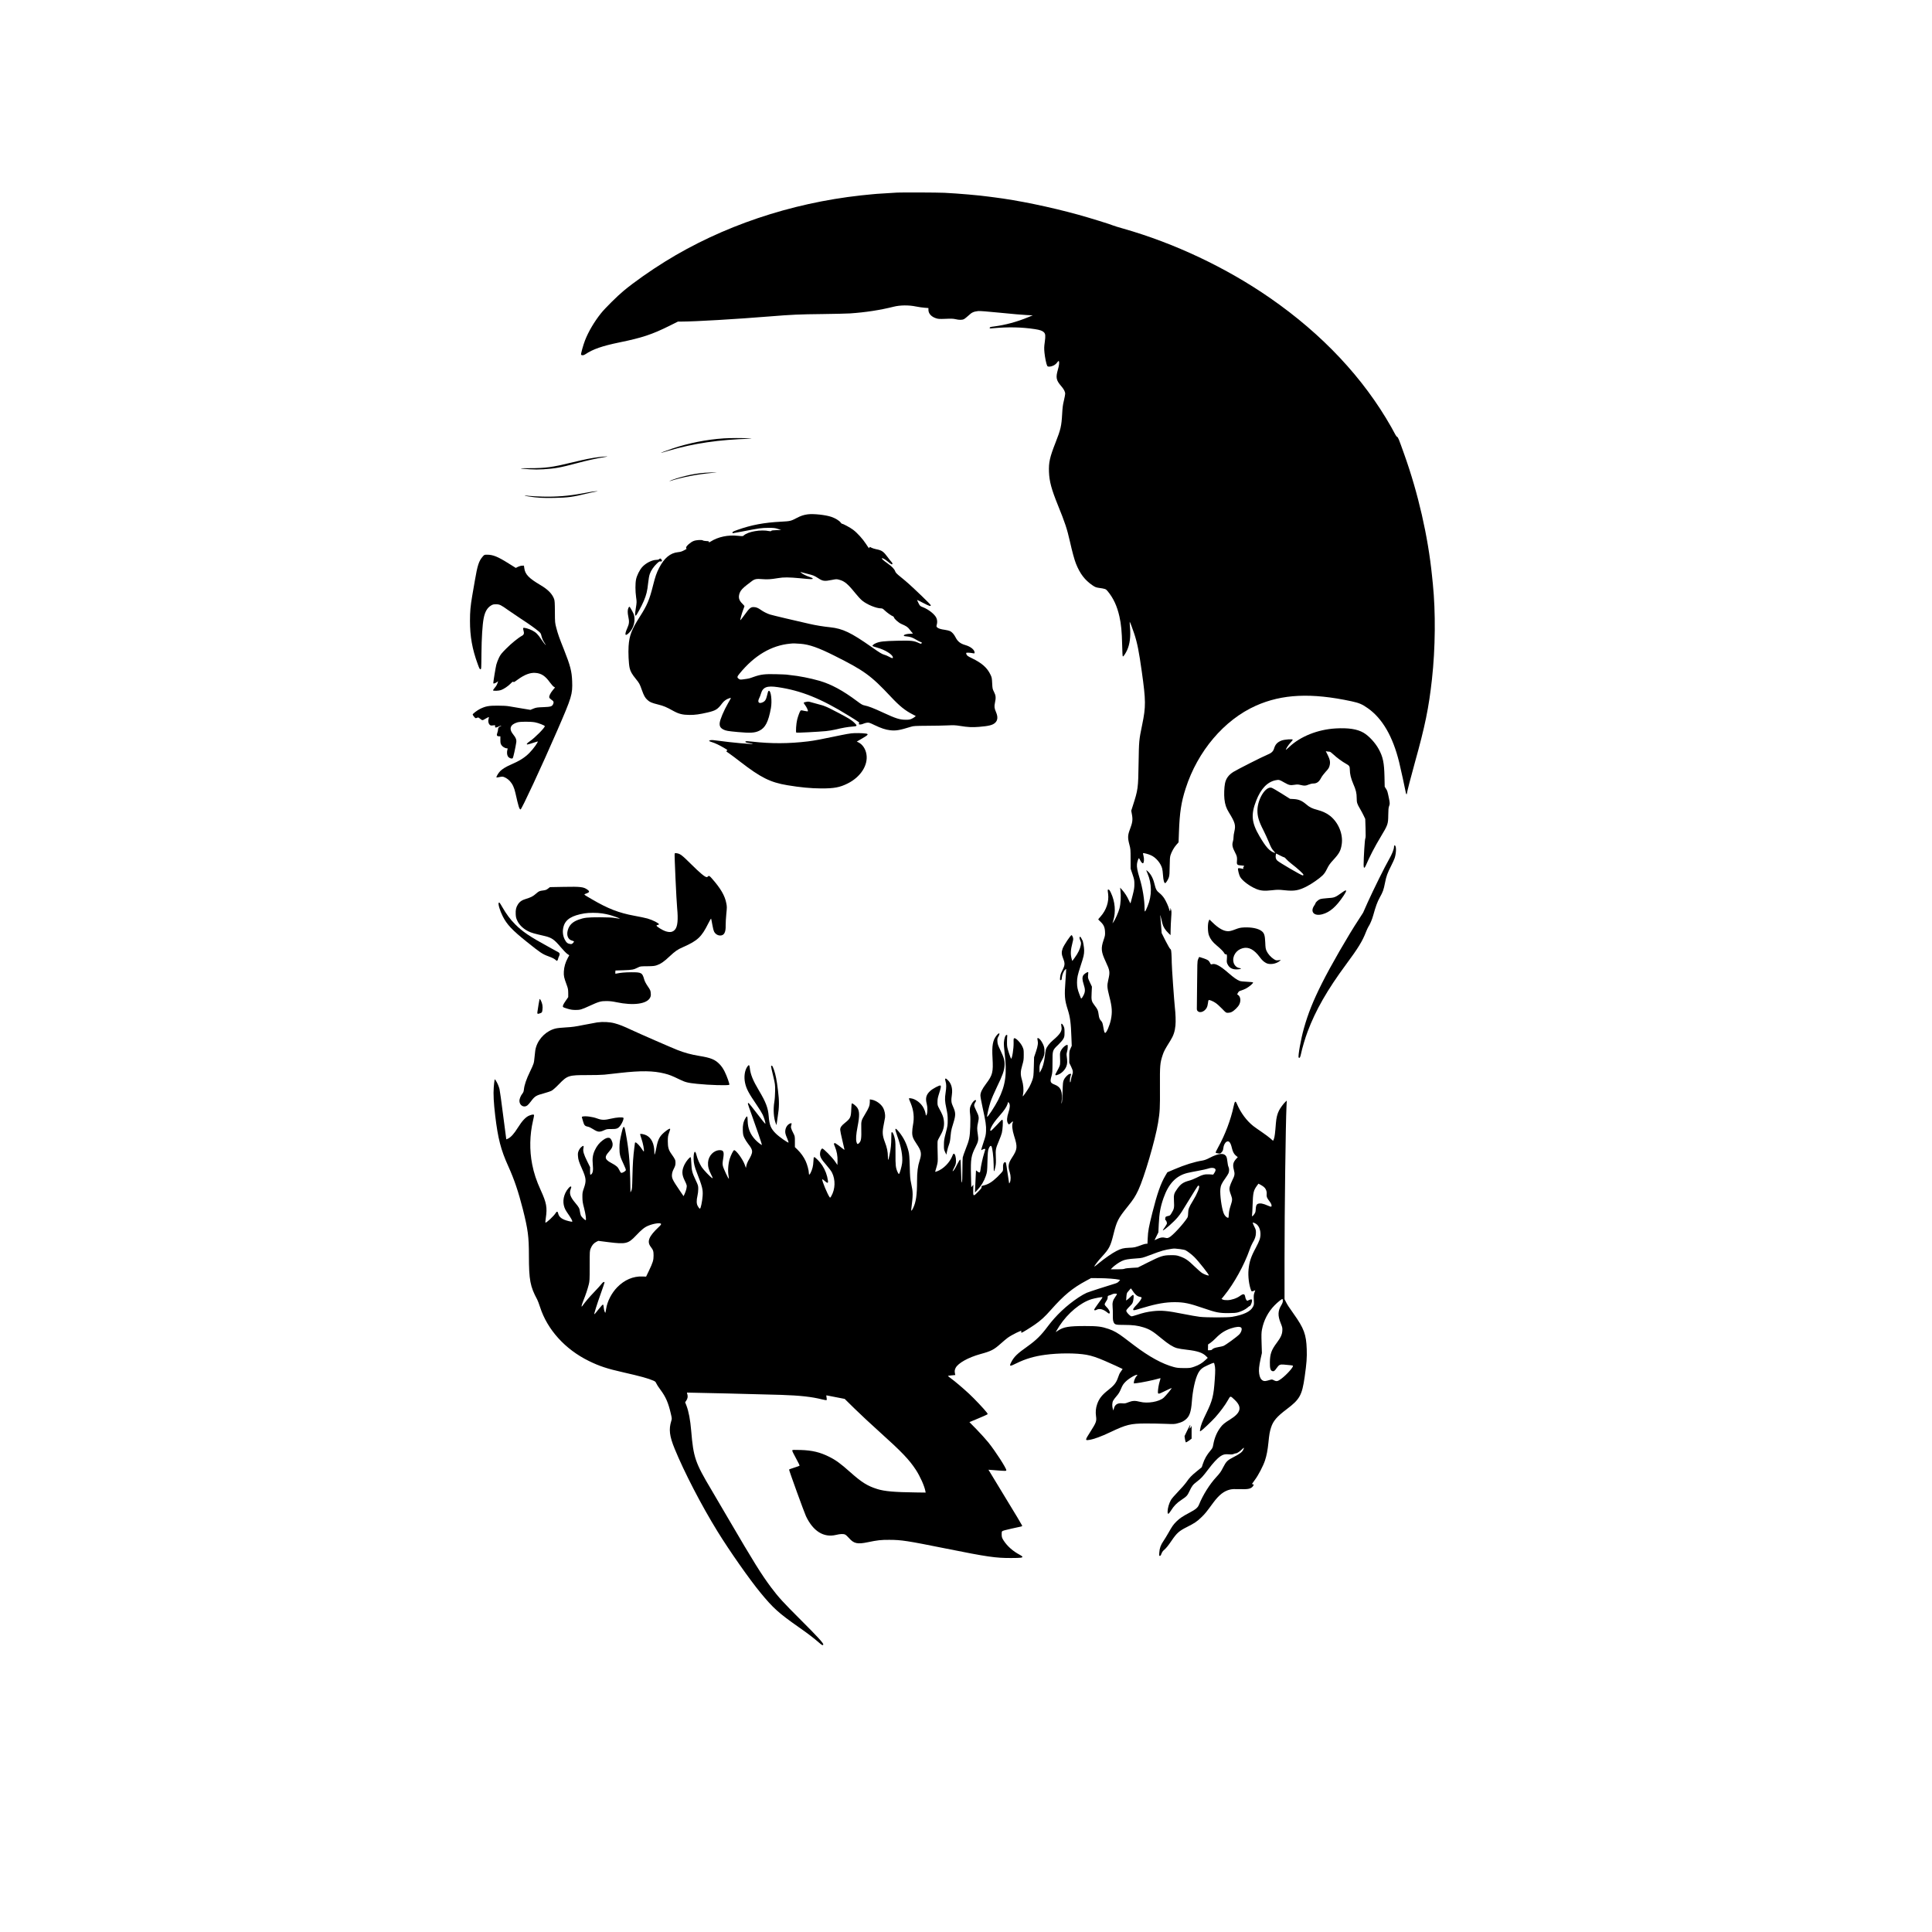<?xml version="1.0" standalone="no"?>
<!DOCTYPE svg PUBLIC "-//W3C//DTD SVG 20010904//EN"
 "http://www.w3.org/TR/2001/REC-SVG-20010904/DTD/svg10.dtd">
<svg version="1.0" xmlns="http://www.w3.org/2000/svg"
 width="4500pt" height="4500pt" viewBox="0 0 4500 4500"
 preserveAspectRatio="xMidYMid meet">
<g transform="translate(0,4500) scale(0.1,-0.1)"
fill="#000000" stroke="none">
<path d="M20890 40514 c-158 -9 -435 -26 -463 -29 -18 -2 -68 -6 -112 -10 -44
-3 -161 -15 -260 -26 -1647 -181 -3237 -718 -4565 -1542 -342 -212 -720 -478
-960 -677 -148 -122 -439 -410 -534 -530 -156 -196 -289 -422 -369 -626 -41
-104 -101 -320 -93 -333 15 -24 58 -21 99 7 177 119 393 194 797 277 523 107
757 184 1161 385 l201 100 93 0 c302 0 1269 57 2045 120 517 42 682 49 1230
55 267 3 555 10 640 15 363 25 695 76 1015 156 150 38 354 40 520 5 61 -12
151 -26 200 -29 l90 -7 0 -45 c1 -85 70 -160 180 -194 51 -16 78 -18 220 -12
130 6 175 4 229 -8 87 -21 159 -20 199 0 18 10 65 48 106 85 77 73 115 90 226
104 32 4 223 -11 515 -40 256 -26 530 -50 610 -53 l145 -7 -100 -41 c-264
-110 -543 -185 -803 -218 -81 -10 -97 -15 -100 -30 -4 -18 1 -19 69 -12 357
34 677 27 983 -20 121 -19 172 -37 208 -71 39 -38 43 -79 23 -229 -16 -115
-17 -147 -7 -250 11 -112 43 -268 64 -306 14 -27 84 -23 146 8 33 16 64 42 84
70 22 31 34 41 40 32 15 -25 8 -97 -22 -199 -52 -182 -40 -246 75 -379 66 -76
95 -133 95 -183 0 -19 -14 -91 -30 -159 -24 -97 -32 -161 -40 -308 -16 -284
-34 -363 -154 -668 -134 -340 -162 -464 -153 -687 9 -222 58 -401 209 -775
166 -409 211 -545 278 -840 54 -241 105 -427 141 -518 94 -235 206 -383 385
-505 58 -40 82 -49 139 -58 162 -23 171 -27 213 -77 135 -162 221 -348 276
-593 40 -178 56 -350 63 -651 5 -212 9 -278 18 -278 16 0 65 75 99 150 61 134
84 313 67 517 -7 75 -10 137 -8 140 5 5 66 -155 107 -281 71 -217 108 -405
175 -881 95 -678 96 -812 9 -1234 -75 -365 -75 -366 -84 -901 -9 -583 -12
-610 -136 -994 l-35 -109 17 -94 c21 -119 12 -182 -47 -338 -53 -138 -55 -200
-14 -355 27 -101 29 -115 29 -335 l1 -230 44 -130 c40 -120 43 -138 43 -230 0
-84 -7 -126 -41 -260 -23 -88 -44 -168 -47 -178 -4 -14 -15 3 -39 58 -40 91
-98 182 -160 250 l-45 50 7 -65 c16 -132 7 -307 -21 -415 -25 -96 -104 -274
-145 -325 l-20 -25 19 61 c63 205 43 444 -56 652 -26 53 -40 72 -54 72 -23 0
-23 0 -10 -98 24 -183 -42 -382 -177 -532 -29 -32 -53 -61 -53 -64 0 -3 23
-27 51 -53 75 -70 102 -129 107 -234 4 -79 1 -94 -33 -194 -66 -192 -58 -275
49 -504 98 -209 103 -240 60 -424 -31 -136 -28 -178 26 -392 63 -243 70 -360
35 -535 -28 -136 -105 -313 -134 -308 -17 3 -24 27 -46 153 -11 65 -22 96 -39
115 -44 47 -56 76 -67 161 -13 97 -22 117 -94 211 -72 95 -78 120 -69 292 l7
144 -48 102 c-47 100 -47 103 -41 172 7 70 7 70 -16 63 -31 -10 -85 -51 -98
-75 -25 -47 -22 -103 9 -201 40 -124 40 -177 1 -256 -37 -74 -57 -94 -66 -67
-4 11 -19 51 -34 89 -41 105 -54 171 -54 270 1 114 12 169 84 390 72 220 81
258 82 358 0 70 -27 224 -41 237 -3 3 -14 22 -23 43 -10 20 -22 37 -28 37 -22
0 -21 -31 1 -85 21 -50 22 -60 11 -117 -15 -81 -65 -184 -138 -283 l-58 -79
-13 44 c-32 110 -28 210 17 381 21 79 21 91 9 130 -8 24 -21 45 -30 47 -21 4
-179 -233 -208 -311 -29 -81 -27 -133 11 -230 47 -117 44 -158 -16 -276 -38
-75 -48 -106 -53 -162 -6 -64 -5 -69 14 -69 17 0 21 8 26 61 6 64 43 153 77
184 11 10 22 16 23 14 2 -2 -5 -116 -15 -254 -28 -374 -22 -458 53 -694 56
-178 72 -300 85 -654 l7 -187 -29 -63 c-27 -59 -29 -69 -29 -197 l0 -135 43
-88 c47 -99 51 -132 23 -203 -11 -27 -23 -75 -26 -106 -4 -32 -11 -58 -16 -58
-15 0 -10 107 7 150 19 47 15 55 -21 46 -41 -10 -111 -81 -136 -139 -21 -47
-23 -72 -30 -282 -4 -132 -11 -241 -18 -255 -9 -21 -10 -17 -5 23 30 235 -14
348 -156 402 -107 41 -117 66 -78 202 20 70 22 101 23 318 0 287 -3 279 136
413 52 50 102 108 117 137 24 44 27 61 27 150 0 87 -3 107 -25 150 -14 28 -32
50 -40 50 -16 0 -16 -6 -4 -86 12 -86 -39 -162 -198 -297 -83 -69 -150 -158
-168 -220 -5 -20 -17 -95 -25 -166 -17 -138 -49 -252 -93 -326 l-27 -45 -3 75
c-4 88 6 127 54 211 54 95 67 148 62 238 -3 59 -12 93 -35 142 -36 77 -87 139
-115 139 -18 0 -19 -4 -12 -37 18 -76 9 -144 -36 -278 l-44 -130 -6 -225 c-6
-207 -9 -231 -33 -305 -15 -44 -46 -115 -69 -158 -40 -72 -149 -229 -155 -223
-2 1 2 29 8 62 16 85 5 214 -27 319 -38 125 -37 198 7 345 30 103 34 128 34
240 0 122 -1 127 -34 198 -40 84 -147 196 -183 190 -19 -3 -21 -9 -19 -113 2
-133 -35 -365 -59 -365 -3 0 -26 62 -51 137 -41 127 -44 146 -44 243 0 58 2
121 5 140 4 29 2 35 -14 35 -27 0 -57 -84 -63 -175 -3 -46 3 -140 16 -240 60
-490 25 -755 -149 -1100 -73 -145 -250 -415 -258 -392 -7 21 40 227 79 347 23
69 88 220 153 355 126 259 164 365 173 481 9 115 -9 183 -90 354 -63 131 -72
158 -75 217 -4 58 -1 74 22 114 49 87 20 104 -43 24 -88 -111 -110 -235 -93
-526 18 -328 2 -394 -148 -594 -96 -128 -133 -205 -134 -275 -1 -27 23 -157
52 -288 70 -316 85 -418 79 -542 -4 -88 -11 -120 -61 -269 -31 -93 -54 -171
-52 -174 3 -3 17 3 30 12 28 18 66 22 66 6 0 -5 -14 -51 -30 -102 -29 -87 -72
-284 -85 -391 -7 -55 -20 -59 -69 -22 l-33 25 -6 -117 c-4 -65 -9 -181 -12
-258 l-6 -140 63 66 c81 85 149 199 190 319 31 94 32 99 38 335 6 200 10 249
26 294 20 57 46 83 64 65 24 -24 52 -248 54 -426 1 -194 9 -205 41 -53 13 64
15 110 10 225 -8 174 -3 200 70 372 30 70 62 155 70 190 19 78 30 265 18 296
-9 23 -17 16 -133 -110 -69 -73 -130 -134 -136 -136 -25 -6 -25 20 -1 72 36
78 92 156 197 276 109 123 162 202 186 272 l17 52 18 -23 c29 -36 25 -115 -12
-224 -37 -109 -42 -195 -16 -244 10 -18 22 -33 28 -33 5 0 25 16 45 35 42 42
57 45 43 7 -23 -60 -12 -170 30 -304 85 -266 80 -317 -48 -513 -87 -133 -97
-198 -51 -343 25 -78 26 -179 3 -230 -9 -21 -17 -31 -19 -22 -2 8 -17 110 -34
225 -40 273 -38 265 -61 265 -31 0 -52 -55 -46 -120 3 -34 0 -68 -8 -86 -7
-16 -64 -78 -126 -139 -122 -117 -211 -172 -320 -197 -46 -11 -50 -14 -46 -36
4 -19 -11 -40 -78 -109 -114 -117 -121 -114 -117 42 l3 120 -24 -29 -24 -30
-7 285 c-9 374 3 450 107 655 64 125 72 168 53 287 -21 128 -20 178 5 283 26
112 21 144 -41 270 -28 54 -50 113 -50 129 0 17 12 48 26 69 17 25 23 41 16
48 -23 23 -85 -42 -123 -128 -23 -51 -26 -107 -12 -209 6 -44 7 -149 2 -280
-10 -248 -21 -302 -107 -520 -33 -82 -63 -170 -68 -195 -4 -25 -8 -160 -8
-300 -1 -164 -5 -264 -12 -280 -9 -20 -13 36 -19 253 -6 225 -10 277 -21 277
-8 0 -39 -51 -70 -112 -52 -105 -87 -158 -105 -158 -4 0 12 36 34 81 36 69 42
91 44 152 3 81 -21 170 -48 175 -11 2 -22 -12 -34 -45 -62 -161 -214 -315
-365 -368 -38 -13 -42 -13 -36 1 3 9 18 62 34 118 25 94 27 112 23 256 -8 333
-8 332 15 375 11 22 42 79 68 126 59 110 76 206 58 326 -12 77 -31 123 -109
268 -35 65 -38 76 -37 150 0 63 8 103 36 190 44 137 52 184 33 191 -25 10
-180 -73 -238 -126 -95 -87 -117 -167 -81 -304 20 -76 20 -188 1 -241 -16 -43
-21 -38 -31 30 -3 22 -21 72 -41 112 -58 118 -189 218 -302 231 -54 6 -54 14
1 -118 68 -166 85 -332 51 -505 -10 -49 -18 -126 -18 -170 -1 -94 19 -145 103
-270 111 -164 122 -226 70 -386 -43 -133 -60 -268 -60 -475 0 -324 -24 -492
-90 -629 -34 -71 -51 -83 -45 -33 43 341 43 393 -1 598 -24 110 -28 158 -34
400 -7 228 -12 289 -29 357 -44 174 -113 314 -223 450 -94 116 -107 92 -43
-84 97 -267 136 -484 117 -645 -11 -83 -53 -233 -72 -252 -6 -6 -19 12 -34 45
-44 100 -50 155 -48 429 2 190 -1 274 -12 330 -18 93 -50 170 -71 170 -13 0
-15 -20 -15 -133 0 -145 -11 -254 -40 -392 -30 -145 -39 -155 -39 -47 -1 118
-20 211 -73 348 -55 146 -60 224 -25 395 14 68 28 145 32 171 8 63 -11 162
-43 221 -51 94 -166 176 -269 193 l-43 7 0 -64 c-1 -79 -23 -137 -109 -278
-90 -149 -94 -162 -90 -316 6 -260 -2 -314 -56 -365 -29 -27 -41 -21 -55 28
-18 67 -11 176 25 362 49 252 47 360 -8 441 -25 37 -101 99 -122 99 -9 0 -14
-33 -17 -132 -7 -194 -19 -219 -151 -325 -81 -65 -107 -104 -107 -158 0 -22
22 -132 50 -245 27 -113 50 -211 50 -218 0 -7 -26 9 -57 36 -49 41 -117 91
-158 115 -6 3 -17 2 -24 -3 -11 -6 -8 -23 17 -81 43 -105 63 -215 60 -329 l-3
-95 -54 80 c-66 98 -273 308 -298 303 -27 -5 -53 -66 -53 -124 0 -72 33 -130
150 -263 55 -62 113 -140 129 -173 84 -167 77 -386 -16 -547 -24 -42 -27 -43
-40 -25 -48 64 -178 377 -171 412 2 10 20 0 54 -32 69 -62 87 -61 79 2 -18
130 -62 247 -133 357 -51 80 -166 198 -188 193 -11 -2 -15 -26 -18 -103 -4
-101 -25 -184 -67 -267 -25 -48 -39 -48 -39 0 0 59 -37 197 -75 279 -44 95
-110 187 -188 264 l-62 60 0 127 c0 126 0 127 -36 197 -55 107 -64 140 -49
186 16 47 10 55 -29 40 -66 -28 -111 -105 -111 -191 0 -36 11 -76 41 -145 22
-53 39 -100 37 -106 -6 -19 -221 132 -299 210 -115 114 -148 196 -164 401 -14
192 -66 329 -225 595 -143 240 -199 378 -215 529 -9 77 -22 84 -60 29 -60 -89
-80 -235 -51 -374 30 -140 82 -238 275 -521 58 -84 119 -184 137 -223 34 -73
67 -187 62 -211 -2 -8 -88 98 -192 236 -104 137 -195 250 -203 250 -7 0 -13
-8 -13 -18 0 -10 39 -123 86 -252 100 -275 246 -702 241 -707 -9 -8 -102 64
-156 122 -116 125 -172 262 -176 435 -2 119 -13 133 -52 65 -48 -83 -66 -167
-61 -284 4 -94 8 -115 36 -174 17 -37 57 -100 88 -140 123 -156 123 -189 -1
-401 -16 -27 -33 -74 -40 -105 l-11 -55 -27 75 c-47 129 -200 339 -247 339
-18 0 -75 -113 -104 -205 -36 -119 -47 -283 -25 -399 6 -32 8 -60 6 -62 -10
-10 -128 244 -139 298 -10 48 -9 75 6 167 27 161 11 201 -78 201 -141 -1 -263
-128 -274 -285 -6 -91 14 -168 73 -285 41 -81 43 -90 23 -79 -39 20 -202 191
-243 254 -50 77 -102 195 -123 285 -32 130 -69 74 -66 -100 2 -90 22 -176 76
-313 127 -328 144 -393 134 -542 -3 -55 -16 -146 -29 -202 -25 -116 -35 -120
-83 -37 -32 54 -34 131 -8 244 10 41 18 111 18 155 0 77 -2 84 -61 210 -80
168 -93 221 -100 385 -3 74 -10 140 -15 145 -15 16 -103 -87 -143 -168 -68
-139 -67 -233 3 -374 22 -43 43 -92 46 -110 9 -38 -12 -125 -47 -201 l-25 -53
-84 123 c-174 256 -193 294 -186 382 4 44 16 82 44 136 31 61 38 86 38 135 1
65 -8 84 -99 213 -63 89 -80 152 -80 292 1 99 4 125 28 191 15 41 27 81 27 87
0 23 -30 11 -94 -37 -148 -113 -192 -190 -231 -411 -10 -52 -23 -108 -30 -125
-13 -28 -13 -25 -14 47 -2 186 -65 319 -179 381 -54 29 -152 48 -152 29 0 -6
15 -57 34 -114 34 -100 62 -247 54 -284 -2 -12 -14 1 -41 44 -44 72 -129 162
-151 162 -9 0 -16 -3 -16 -7 0 -5 -7 -57 -15 -118 -26 -199 -37 -366 -44 -665
-6 -266 -8 -299 -26 -335 l-20 -40 -6 325 c-8 412 -36 697 -105 1063 -22 116
-29 137 -44 137 -15 0 -24 -23 -49 -127 -44 -186 -52 -241 -52 -361 0 -152 12
-200 100 -386 29 -60 51 -118 49 -130 -4 -25 -86 -73 -110 -63 -9 3 -29 33
-44 67 -30 66 -68 100 -183 161 -91 47 -131 88 -131 130 0 38 15 65 81 141 61
70 79 107 79 163 0 60 -41 142 -75 151 -44 11 -88 -5 -156 -56 -80 -60 -136
-130 -183 -230 -49 -104 -62 -196 -48 -336 14 -136 0 -209 -46 -233 -16 -8
-17 -1 -17 82 l0 92 -67 135 c-80 161 -103 239 -89 301 15 68 1 76 -52 29 -19
-16 -45 -53 -57 -82 -19 -44 -22 -64 -17 -128 5 -79 23 -136 93 -291 98 -220
104 -282 47 -447 -35 -100 -38 -114 -37 -217 1 -92 7 -133 38 -250 39 -151 57
-285 37 -285 -17 0 -90 70 -108 103 -8 16 -19 59 -24 94 -11 81 -22 100 -108
204 -120 142 -147 225 -106 327 14 34 15 46 6 55 -18 17 -93 -67 -130 -146
-72 -153 -62 -311 30 -444 111 -161 140 -215 126 -230 -3 -2 -41 5 -85 16
-149 37 -222 91 -240 177 -10 49 -32 54 -56 14 -41 -70 -226 -243 -242 -227
-3 3 2 52 10 110 36 242 16 351 -119 646 -100 219 -159 397 -199 601 -65 331
-58 687 20 1018 13 57 24 112 24 123 0 26 -34 25 -107 -3 -82 -30 -168 -120
-270 -283 -87 -140 -160 -221 -226 -254 -22 -11 -42 -19 -44 -18 -1 2 -34 253
-73 558 -38 305 -77 582 -85 614 -18 70 -55 152 -87 198 l-22 31 -8 -34 c-4
-19 -12 -91 -17 -160 -12 -151 -1 -360 34 -655 64 -536 132 -798 305 -1180
138 -305 235 -591 339 -1000 119 -474 141 -637 141 -1080 1 -570 29 -719 194
-1025 13 -25 43 -103 66 -175 168 -524 585 -985 1135 -1254 245 -121 428 -181
805 -266 404 -92 576 -139 702 -194 39 -17 51 -28 65 -62 9 -23 52 -90 96
-148 125 -168 183 -301 242 -555 27 -115 27 -121 12 -170 -62 -197 -44 -353
78 -651 223 -545 624 -1319 998 -1925 282 -457 747 -1120 1003 -1430 295 -359
423 -473 889 -800 207 -144 354 -257 467 -356 75 -66 94 -75 104 -49 11 27
-130 181 -525 575 -407 406 -518 527 -689 755 -228 305 -407 592 -999 1605
-182 311 -357 610 -390 665 -381 639 -421 757 -473 1380 -22 258 -57 444 -111
587 l-30 76 25 37 c33 48 42 97 27 147 -7 22 -11 41 -9 42 4 3 1774 -40 2188
-53 447 -15 714 -44 960 -106 56 -14 99 -20 104 -15 5 5 5 30 -1 59 -6 28 -7
51 -4 51 3 0 101 -19 216 -42 l210 -41 230 -226 c127 -125 390 -370 585 -545
514 -462 687 -643 843 -881 99 -152 200 -377 222 -497 l6 -33 -223 3 c-505 6
-733 26 -903 79 -228 71 -364 156 -631 394 -226 201 -337 282 -491 358 -214
107 -397 150 -665 158 -166 5 -188 4 -194 -10 -4 -10 29 -80 86 -182 52 -93
89 -170 84 -175 -5 -4 -62 -25 -126 -45 -65 -20 -118 -40 -118 -45 0 -26 354
-1002 393 -1084 166 -351 414 -506 700 -437 104 25 177 27 216 6 16 -8 55 -44
87 -80 112 -128 196 -147 434 -97 231 48 311 57 505 56 285 -1 408 -20 1325
-204 960 -193 1154 -221 1517 -219 216 1 258 6 258 28 0 8 -28 29 -62 47 -158
83 -289 199 -373 328 -39 61 -45 77 -48 135 -2 44 1 72 10 84 9 12 73 30 218
62 113 25 215 47 228 50 12 3 22 11 22 19 0 7 -177 303 -394 657 -216 354
-393 645 -392 646 0 1 78 -5 171 -13 226 -18 245 -18 245 2 0 49 -254 442
-416 644 -60 74 -184 212 -276 306 l-167 170 199 83 c109 46 206 88 215 95 14
10 13 15 -9 45 -55 74 -289 322 -415 439 -146 135 -330 291 -428 362 -34 25
-63 48 -63 52 0 3 39 9 86 13 l86 8 -8 36 c-11 53 -7 85 15 129 57 112 295
245 578 323 253 69 312 100 474 244 56 50 126 109 157 132 92 69 356 199 323
159 -13 -15 -7 -36 10 -36 12 0 202 117 304 188 139 96 231 180 377 346 299
338 502 506 818 675 l115 62 195 -2 c168 -1 379 -17 458 -35 l23 -5 -28 -34
c-19 -23 -45 -38 -83 -50 -210 -63 -607 -192 -668 -217 -40 -17 -126 -65 -190
-108 -283 -189 -523 -416 -717 -675 -154 -207 -270 -321 -462 -458 -252 -178
-325 -249 -392 -382 -47 -95 -32 -97 129 -17 202 100 413 163 665 196 317 43
714 43 958 1 123 -22 252 -64 437 -145 124 -53 393 -176 408 -186 2 -1 -12
-22 -30 -46 -19 -25 -39 -58 -46 -74 -6 -16 -25 -66 -42 -111 -37 -97 -89
-160 -214 -258 -149 -116 -216 -202 -261 -333 -31 -90 -39 -177 -26 -275 17
-119 6 -150 -128 -360 -130 -204 -131 -210 -29 -195 104 15 282 80 493 181
373 177 469 200 825 201 135 0 340 -3 455 -8 199 -8 214 -8 288 13 94 25 128
42 185 88 89 72 125 177 143 411 20 273 78 535 146 665 48 91 100 134 230 191
149 66 140 65 151 19 21 -81 22 -137 7 -354 -26 -382 -54 -492 -199 -789 -89
-180 -131 -291 -142 -374 -7 -47 -6 -48 14 -37 38 20 251 221 339 319 115 129
230 284 294 398 61 108 53 108 159 8 177 -168 146 -300 -110 -458 -126 -78
-174 -117 -227 -190 -82 -111 -137 -245 -163 -396 -12 -66 -19 -82 -60 -130
-91 -108 -143 -198 -184 -322 l-24 -73 -113 -92 c-129 -105 -168 -145 -247
-258 -31 -44 -117 -143 -192 -220 -77 -79 -150 -164 -167 -195 -41 -72 -73
-181 -76 -255 -3 -88 18 -85 77 9 67 108 137 180 241 248 126 84 142 101 192
208 58 122 77 147 171 219 100 76 137 117 265 286 111 148 212 257 281 304 64
44 108 54 196 47 60 -6 86 -4 115 8 21 9 46 16 57 16 24 0 90 45 141 96 20 20
39 35 42 33 2 -3 -5 -24 -17 -48 -26 -54 -82 -96 -220 -167 -149 -76 -176
-103 -249 -244 -50 -100 -75 -134 -160 -226 -154 -167 -309 -414 -400 -638
-29 -73 -76 -112 -227 -192 -156 -83 -224 -128 -297 -200 -77 -77 -100 -110
-190 -269 -37 -66 -90 -151 -116 -190 -61 -87 -90 -167 -96 -267 -5 -72 -4
-78 13 -78 14 0 24 14 37 50 10 29 32 63 50 78 63 55 100 100 188 229 120 176
173 223 351 313 186 94 235 127 341 229 86 83 109 111 276 339 136 183 250
273 392 307 49 11 102 14 221 10 185 -6 245 4 294 47 38 34 45 68 14 68 -11 0
-20 2 -20 4 0 2 32 46 70 98 78 103 194 325 235 451 38 114 62 241 80 417 19
192 30 253 61 350 48 152 135 254 366 428 304 230 355 322 417 752 45 317 55
450 48 644 -12 345 -63 484 -306 826 -121 170 -141 202 -180 278 l-31 61 0
953 c0 1128 26 3136 46 3548 l6 125 -37 -35 c-43 -41 -114 -138 -143 -195 -41
-81 -63 -170 -73 -295 -18 -234 -28 -315 -45 -363 -9 -26 -18 -47 -21 -47 -3
0 -31 24 -62 53 -31 28 -120 94 -196 146 -77 52 -167 116 -201 142 -157 124
-295 310 -383 517 -34 81 -50 69 -77 -58 -64 -306 -200 -666 -360 -953 -42
-74 -63 -122 -57 -128 5 -5 32 -12 59 -15 48 -6 51 -5 81 29 23 27 32 48 37
93 8 70 41 134 79 152 55 27 92 -20 123 -156 19 -82 51 -140 99 -176 l36 -28
-35 -38 c-75 -83 -87 -139 -56 -259 26 -99 21 -129 -41 -252 -22 -44 -46 -106
-54 -137 -16 -63 -12 -90 34 -214 28 -78 27 -103 -15 -232 -26 -79 -38 -136
-42 -199 -5 -83 -6 -87 -26 -81 -36 11 -75 55 -95 108 -48 128 -87 417 -76
559 7 81 32 136 116 252 32 45 65 97 74 118 19 47 19 110 -1 149 -9 17 -19 70
-24 118 -5 48 -15 101 -24 117 -49 95 -177 86 -395 -28 -65 -34 -115 -52 -160
-60 -184 -29 -414 -100 -661 -206 l-159 -68 -46 -77 c-108 -182 -192 -421
-303 -863 -85 -337 -102 -431 -109 -597 l-6 -128 -29 0 c-16 0 -54 -9 -86 -21
-177 -65 -185 -67 -312 -72 -134 -6 -184 -18 -297 -76 -94 -47 -284 -179 -405
-280 -60 -50 -108 -87 -108 -82 0 20 82 127 179 233 168 183 198 241 267 521
76 304 107 366 325 637 141 176 178 233 254 392 135 287 394 1167 459 1563 43
261 47 345 44 831 -3 511 2 564 64 752 30 90 49 125 181 337 71 114 103 212
116 348 10 97 3 281 -14 427 -15 130 -73 949 -72 1035 0 55 -3 148 -7 207 -6
86 -11 107 -24 111 -10 2 -57 82 -111 188 l-93 185 -13 174 c-7 96 -16 198
-19 225 -5 50 6 11 49 -175 18 -76 66 -153 139 -223 l51 -49 2 129 c1 70 7
196 13 278 9 127 9 156 -4 190 l-15 40 0 -37 c-1 -47 -17 -50 -26 -5 -14 64
-74 198 -120 267 -26 40 -71 89 -103 114 -74 59 -89 86 -123 223 -34 139 -92
240 -175 305 -20 16 -19 10 12 -60 106 -247 108 -522 4 -771 -61 -147 -70
-153 -70 -53 0 199 -46 480 -115 706 -54 177 -69 261 -62 330 5 51 34 136 46
136 3 0 14 -17 24 -38 24 -52 54 -85 71 -79 23 9 30 97 12 168 -9 34 -14 64
-12 66 9 9 124 -20 184 -48 117 -52 229 -185 262 -309 7 -25 16 -97 20 -160 7
-111 26 -180 50 -180 18 0 70 84 87 139 13 43 17 102 18 256 2 159 6 211 19
255 27 84 82 181 138 244 l50 57 9 242 c16 452 53 693 156 1012 278 868 896
1596 1633 1926 613 274 1293 306 2232 104 176 -38 249 -69 382 -164 337 -239
579 -658 726 -1255 33 -135 141 -626 157 -718 6 -30 23 -39 23 -12 0 27 98
408 185 719 239 854 325 1277 399 1945 80 721 87 1565 21 2215 -3 22 -12 110
-20 195 -93 919 -323 1925 -651 2840 -125 352 -139 384 -161 394 -12 6 -31 30
-43 55 -12 25 -54 102 -93 171 -649 1145 -1604 2163 -2822 3007 -1022 709
-2231 1280 -3425 1619 -107 30 -208 61 -225 69 -71 31 -539 176 -820 254 -652
180 -1406 336 -1970 406 -27 3 -80 10 -116 15 -210 30 -719 74 -1029 89 -160
8 -981 11 -1110 5z m7395 -22726 c37 -17 37 -53 -2 -110 l-25 -37 -87 6 c-106
7 -166 -8 -301 -78 -52 -26 -130 -58 -174 -69 -134 -36 -193 -76 -272 -185
-81 -114 -88 -139 -80 -290 9 -153 3 -184 -53 -275 -35 -59 -42 -66 -81 -72
-23 -4 -48 -13 -56 -19 -15 -12 -20 -79 -6 -79 12 0 32 -46 32 -74 0 -13 -23
-54 -50 -91 -28 -38 -48 -70 -46 -72 16 -17 262 200 349 307 72 89 81 103 293
452 92 150 171 276 177 280 6 4 17 2 23 -3 26 -21 -43 -190 -140 -346 -93
-151 -110 -196 -112 -289 -1 -60 -7 -89 -20 -110 -92 -145 -344 -418 -421
-455 -39 -19 -48 -20 -94 -9 -64 16 -115 7 -191 -31 -33 -17 -58 -27 -56 -22
2 4 23 47 47 94 l42 86 9 194 c12 252 39 401 111 606 118 334 291 516 554 582
44 11 159 34 255 51 96 18 198 40 225 50 60 21 115 24 150 8z m1174 -455 c36
-44 51 -96 44 -154 -6 -52 8 -85 67 -161 41 -51 59 -103 41 -121 -7 -7 -30 -1
-78 21 -114 51 -186 64 -237 41 -32 -15 -44 -48 -48 -131 -3 -56 -9 -74 -35
-110 -40 -56 -58 -62 -50 -17 3 19 9 120 12 224 10 297 20 345 102 458 l35 47
60 -32 c33 -17 72 -47 87 -65z m-181 -856 c76 -71 103 -220 62 -347 -12 -38
-53 -125 -90 -194 -111 -204 -152 -326 -169 -507 -15 -153 10 -358 58 -481 12
-32 19 -33 65 -14 l34 14 -20 -56 c-17 -49 -19 -73 -14 -168 6 -104 5 -113
-20 -162 -55 -110 -221 -189 -489 -234 -102 -17 -585 -17 -745 0 -63 7 -236
37 -385 67 -381 76 -510 87 -710 65 -135 -16 -227 -37 -367 -84 -93 -31 -132
-40 -145 -33 -30 16 -84 70 -100 100 -13 26 -13 31 3 55 9 15 43 52 74 82 62
59 72 82 84 193 8 78 -10 85 -67 26 -23 -24 -57 -55 -75 -67 l-32 -24 6 87 c6
74 11 91 33 115 14 16 36 41 49 57 22 27 23 27 35 9 81 -126 131 -171 200
-182 20 -4 37 -11 37 -16 0 -31 -41 -92 -104 -158 -82 -84 -103 -117 -87 -133
11 -11 40 -4 266 64 273 82 486 119 693 119 217 0 344 -26 673 -140 290 -100
365 -115 574 -115 132 1 184 5 234 19 83 23 172 68 220 111 21 19 43 35 49 35
15 0 39 48 51 99 13 58 -4 69 -64 42 l-45 -20 -19 20 c-10 11 -22 40 -26 65
-12 83 -42 89 -127 27 -74 -54 -198 -95 -288 -96 -46 -1 -87 4 -107 13 l-32
15 65 80 c227 279 465 711 589 1065 19 57 51 128 69 159 57 93 78 158 79 236
1 62 -4 79 -36 142 -20 40 -37 79 -37 88 0 14 4 14 37 0 21 -9 48 -26 61 -38z
m-13881 16 c5 -12 -11 -33 -56 -75 -230 -216 -278 -337 -183 -460 56 -73 65
-100 65 -203 0 -108 -16 -161 -109 -355 l-65 -135 -85 3 c-217 9 -420 -79
-589 -252 -130 -134 -230 -327 -256 -498 -6 -40 -14 -80 -16 -88 -9 -27 -36
51 -41 117 -3 38 -9 64 -17 67 -8 3 -49 -42 -107 -115 -51 -67 -94 -116 -96
-110 -5 16 62 231 153 486 47 131 85 245 85 252 0 28 -38 11 -67 -30 -17 -24
-95 -109 -172 -190 -121 -126 -206 -226 -272 -319 -37 -51 -29 -1 19 119 59
148 94 253 125 373 20 79 22 108 22 435 0 344 0 351 24 408 29 73 71 121 130
152 l46 23 235 -30 c407 -51 462 -38 640 150 138 145 201 197 290 233 123 52
285 74 297 42z m12088 -587 c55 -7 114 -19 130 -28 51 -27 149 -103 204 -158
104 -104 349 -415 337 -427 -10 -11 -108 24 -159 57 -26 16 -102 83 -170 148
-160 156 -221 196 -363 244 -59 20 -88 23 -199 22 -171 -1 -229 -19 -532 -171
l-231 -116 -139 -8 c-80 -4 -151 -12 -168 -20 -21 -10 -74 -14 -177 -14 l-147
0 32 33 c50 53 158 129 228 161 72 34 142 46 339 60 134 9 137 10 320 79 275
104 334 120 510 146 48 7 85 5 185 -8z m-1470 -1046 c3 -5 -14 -36 -39 -69
-55 -75 -71 -137 -61 -234 4 -40 7 -124 6 -188 -2 -88 2 -125 15 -158 26 -66
45 -71 251 -71 197 0 314 -15 445 -56 149 -47 219 -90 428 -264 154 -127 256
-192 350 -220 36 -11 144 -29 240 -39 245 -28 366 -69 448 -154 l33 -34 -53
-50 c-78 -73 -151 -117 -258 -155 -92 -32 -100 -33 -245 -33 -124 1 -165 5
-235 24 -268 72 -573 239 -925 506 -71 54 -178 135 -237 180 -139 105 -237
161 -356 201 -168 57 -254 68 -552 68 -372 0 -497 -21 -622 -104 l-58 -38 17
31 c9 18 41 70 71 116 196 298 489 541 745 620 75 23 247 55 254 47 6 -6 -13
-34 -119 -178 -44 -59 -77 -112 -73 -118 9 -14 28 -13 61 5 63 33 153 10 240
-61 33 -28 48 -34 56 -26 21 21 -9 91 -63 142 -29 28 -49 56 -49 69 0 12 16
44 35 72 25 36 35 62 35 89 0 35 2 38 43 49 23 7 53 19 67 27 29 15 96 18 105
4z m3865 -161 c0 -29 -11 -58 -39 -105 -78 -128 -81 -242 -11 -413 38 -95 42
-110 38 -175 -4 -87 -38 -161 -128 -281 -127 -169 -160 -263 -162 -455 -2
-142 14 -195 60 -207 34 -8 50 3 98 72 54 77 79 89 168 81 172 -15 202 -19
210 -27 23 -21 -143 -208 -267 -301 -88 -65 -113 -70 -178 -36 -37 19 -46 20
-83 9 -113 -34 -136 -36 -174 -16 -44 25 -70 73 -83 156 -13 83 -4 182 33 349
l30 135 -7 230 c-6 193 -5 244 9 318 40 213 143 410 294 564 74 75 173 154
184 147 4 -3 8 -23 8 -45z m-972 -621 c29 -25 8 -104 -41 -157 -60 -62 -318
-250 -374 -272 -15 -6 -66 -17 -112 -25 -87 -16 -128 -31 -150 -58 -8 -10 -29
-16 -55 -16 l-41 0 2 67 1 68 55 37 c31 21 86 70 124 109 110 114 216 182 354
228 123 40 203 47 237 19z m-2418 -1107 c0 -5 -7 -15 -17 -22 -23 -20 -63
-109 -63 -143 l0 -29 68 7 c85 8 387 70 472 96 36 11 70 20 76 20 6 0 2 -27
-12 -67 -22 -65 -44 -195 -44 -251 0 -60 9 -59 163 17 80 39 150 71 157 71 13
0 -132 -177 -184 -224 -105 -96 -376 -143 -556 -96 -110 29 -173 26 -266 -11
-70 -28 -85 -31 -146 -25 -109 10 -169 -28 -193 -121 l-12 -47 -13 39 c-20 60
-17 143 7 190 12 22 48 71 81 108 46 52 70 92 103 170 37 87 53 111 109 167
81 81 270 187 270 151z"/>
<path d="M16855 34789 c-394 -26 -814 -109 -1192 -236 -149 -50 -305 -110
-258 -100 11 3 90 25 175 51 574 169 1173 257 1890 277 54 2 48 4 -40 9 -141
10 -415 9 -575 -1z"/>
<path d="M13960 34355 c-176 -22 -332 -53 -630 -125 -463 -113 -621 -135 -994
-135 -271 0 -271 -7 -1 -25 112 -7 209 -7 325 0 279 18 384 37 790 145 229 61
438 107 610 135 93 15 105 18 60 18 -30 0 -102 -6 -160 -13z"/>
<path d="M16430 33989 c-158 -11 -299 -34 -467 -75 -137 -33 -332 -95 -363
-116 -12 -7 -11 -8 4 -3 290 92 632 158 971 189 138 13 143 14 60 13 -49 0
-142 -4 -205 -8z"/>
<path d="M13770 33545 c-41 -7 -136 -25 -210 -38 -314 -59 -602 -82 -920 -74
-124 4 -267 11 -318 17 -130 16 -138 7 -12 -13 207 -32 339 -40 604 -34 314 6
433 22 763 103 78 19 168 38 200 43 56 8 56 9 13 9 -25 0 -79 -6 -120 -13z"/>
<path d="M18812 33020 c-95 -13 -161 -35 -257 -86 -133 -70 -151 -74 -360 -85
-397 -20 -695 -76 -1017 -191 -92 -32 -118 -46 -118 -60 0 -10 4 -18 9 -18 5
0 101 18 213 39 409 79 454 85 613 86 134 0 158 -3 225 -25 l75 -25 -110 -3
c-81 -2 -113 -6 -121 -17 -8 -10 -20 -12 -50 -5 -188 41 -492 -11 -591 -102
-20 -19 -27 -19 -135 -8 -230 25 -463 -24 -636 -134 -37 -23 -43 -24 -40 -9 3
16 -6 18 -62 21 -35 2 -70 8 -77 14 -24 19 -152 12 -216 -12 -72 -27 -177
-120 -177 -156 0 -13 6 -24 13 -24 6 -1 -19 -17 -58 -37 -52 -28 -88 -39 -142
-44 -181 -18 -323 -136 -442 -369 -60 -117 -88 -198 -141 -408 -82 -330 -138
-461 -305 -722 -194 -304 -248 -444 -264 -691 -10 -150 2 -407 24 -505 18 -82
54 -146 148 -261 79 -99 86 -110 137 -254 48 -134 75 -183 131 -233 54 -50 98
-68 249 -106 126 -31 190 -57 356 -150 125 -69 216 -91 374 -92 131 -1 234 14
425 58 189 45 230 71 337 214 42 55 99 96 161 115 55 16 57 29 -22 -108 -102
-177 -190 -386 -198 -467 -6 -76 17 -116 88 -153 56 -28 99 -36 339 -58 288
-26 392 -20 496 31 140 68 211 206 270 525 30 164 3 405 -46 405 -15 0 -22
-18 -39 -92 -29 -123 -52 -157 -126 -184 -76 -27 -104 19 -62 103 14 26 32 73
40 104 45 155 139 192 394 154 541 -79 1006 -266 1648 -663 247 -153 258 -161
245 -177 -30 -36 34 -41 107 -9 17 8 52 17 78 21 42 5 57 1 173 -55 156 -75
260 -109 366 -121 134 -15 218 -1 486 82 59 18 95 20 375 22 171 0 384 5 475
9 144 7 181 5 290 -12 183 -30 288 -35 445 -22 229 19 315 41 373 94 61 55 69
138 22 248 -40 94 -44 129 -26 216 26 120 22 171 -21 255 -35 69 -37 78 -43
202 -6 118 -9 137 -37 195 -78 167 -201 276 -440 391 -79 38 -106 56 -118 79
-9 17 -13 36 -9 42 7 10 84 7 162 -8 29 -6 32 -4 32 18 0 64 -93 138 -215 173
-117 34 -178 82 -230 184 -33 65 -79 118 -125 141 -20 10 -74 23 -121 30 -96
12 -159 33 -183 59 -15 16 -16 25 -7 58 16 57 13 113 -9 161 -38 84 -180 197
-313 249 -67 26 -69 28 -103 95 -19 37 -34 70 -34 73 0 4 66 -28 146 -70 140
-73 174 -83 174 -52 0 8 -94 104 -208 213 -255 244 -344 325 -492 444 -90 72
-118 101 -128 130 -19 56 -74 113 -181 189 -98 70 -139 107 -129 117 11 11 75
-24 133 -73 81 -67 103 -79 111 -58 4 10 -4 28 -23 48 -17 18 -55 66 -85 107
-101 137 -136 162 -279 190 -31 6 -74 20 -95 30 -46 24 -54 25 -54 5 0 -29
-16 -12 -80 87 -75 115 -201 255 -298 328 -66 50 -232 140 -257 140 -8 0 -23
13 -34 29 -31 44 -125 101 -216 132 -137 47 -420 77 -553 59z m-7 -1385 c139
-34 161 -43 257 -105 103 -67 143 -72 312 -38 107 21 112 21 175 4 120 -31
198 -96 369 -308 56 -70 130 -150 165 -178 113 -92 326 -180 437 -180 32 0 46
-8 91 -52 54 -51 154 -122 189 -133 10 -3 21 -16 24 -29 8 -34 108 -122 169
-148 129 -57 151 -73 203 -142 28 -37 57 -72 65 -77 9 -6 -8 -9 -51 -10 -83
-1 -154 -19 -158 -40 -2 -13 10 -17 65 -22 84 -7 139 -26 226 -79 37 -22 82
-46 101 -52 30 -10 32 -14 21 -29 -11 -16 -16 -15 -68 8 -112 52 -173 58 -497
51 -311 -7 -409 -18 -497 -56 -57 -24 -92 -56 -77 -69 5 -5 52 -20 104 -35
175 -48 349 -153 365 -219 10 -37 -12 -35 -88 7 -34 19 -88 41 -119 49 -45 12
-102 47 -285 175 -484 340 -673 430 -968 462 -158 16 -335 45 -487 80 -287 64
-866 201 -913 217 -67 21 -156 66 -214 108 -66 47 -112 65 -169 65 -68 0 -97
-25 -209 -180 -52 -72 -97 -129 -99 -127 -8 8 34 160 66 244 17 43 30 81 30
86 0 4 -24 31 -53 60 -78 77 -95 149 -57 249 21 57 73 113 170 187 30 22 77
59 105 80 68 54 114 64 250 52 115 -10 196 -5 370 24 130 22 251 21 515 -4
260 -25 290 -26 290 -7 0 9 -26 23 -67 36 -79 25 -169 69 -203 100 -21 18 -22
20 -5 15 11 -4 79 -22 150 -40z m-161 -1630 c203 -15 418 -90 790 -277 697
-349 851 -461 1315 -956 204 -218 333 -322 513 -414 l68 -35 -23 -21 c-12 -11
-45 -31 -72 -44 -42 -19 -66 -23 -150 -22 -130 1 -227 32 -511 164 -225 105
-348 152 -436 169 -46 8 -74 24 -174 99 -333 249 -602 395 -882 476 -205 59
-483 114 -667 131 -38 4 -81 9 -95 12 -14 2 -126 7 -250 10 -260 6 -350 -5
-515 -63 -110 -39 -104 -38 -227 -55 -77 -11 -90 -10 -112 4 -54 36 -53 52 11
129 344 421 739 655 1178 696 83 8 91 8 239 -3z"/>
<path d="M11243 32036 c-89 -101 -122 -203 -183 -561 -23 -132 -50 -291 -61
-353 -41 -243 -52 -365 -52 -582 -1 -362 53 -662 180 -1008 38 -104 48 -123
65 -120 19 3 19 16 22 363 3 362 23 673 51 820 29 152 82 246 170 300 42 26
58 30 119 30 83 0 112 -14 291 -142 61 -43 189 -130 285 -193 184 -119 330
-223 417 -296 44 -38 53 -52 62 -96 14 -64 40 -124 82 -185 26 -38 28 -44 9
-28 -12 11 -53 65 -90 120 -82 122 -124 164 -210 209 -77 41 -196 74 -211 59
-7 -7 -6 -27 5 -62 19 -63 9 -95 -35 -119 -84 -45 -247 -177 -365 -296 -115
-115 -136 -142 -172 -216 -23 -47 -51 -120 -62 -163 -16 -65 -70 -392 -70
-427 0 -18 34 -11 74 16 l38 26 -7 -23 c-17 -56 -35 -87 -74 -132 -23 -27 -39
-53 -36 -58 10 -15 131 -10 182 7 65 22 168 91 227 152 37 39 53 49 62 41 15
-12 12 -14 113 59 153 110 284 158 401 149 139 -10 230 -70 340 -223 34 -46
74 -91 90 -100 l28 -17 -51 -61 c-59 -72 -91 -138 -83 -172 4 -13 24 -35 46
-49 53 -34 64 -56 47 -98 -26 -62 -53 -71 -232 -78 -144 -5 -167 -9 -230 -34
l-70 -29 -200 33 c-110 18 -240 40 -290 49 -60 11 -151 16 -275 16 -204 1
-278 -13 -405 -74 -69 -34 -175 -114 -175 -133 0 -8 15 -31 33 -52 33 -38 34
-38 66 -25 29 12 35 11 59 -9 72 -57 64 -57 142 -10 39 23 73 39 76 36 3 -3 1
-22 -6 -42 -16 -47 -4 -107 25 -135 21 -20 31 -22 78 -16 54 6 54 6 49 -19 -7
-37 18 -40 78 -10 28 14 57 24 63 22 7 -3 -3 -10 -21 -17 -37 -14 -52 -36 -52
-77 0 -15 -7 -49 -17 -75 -20 -56 -9 -78 41 -78 l31 0 0 -83 c0 -69 4 -88 24
-121 25 -39 85 -75 128 -76 20 0 21 -3 12 -32 -15 -54 -11 -120 11 -155 24
-40 93 -65 114 -42 11 12 63 246 81 365 9 62 -9 112 -65 179 -113 136 -81 238
92 290 66 19 302 20 408 1 78 -14 230 -73 230 -90 0 -38 -233 -273 -347 -350
-71 -48 -91 -76 -55 -76 10 0 65 16 122 35 57 19 108 35 112 35 27 0 -98 -174
-193 -269 -111 -111 -224 -181 -430 -271 -115 -50 -196 -100 -249 -152 -42
-42 -96 -135 -86 -146 4 -3 29 0 57 6 28 7 63 12 78 12 45 0 128 -48 177 -103
64 -72 101 -150 130 -280 71 -317 91 -378 119 -381 24 -2 490 999 858 1846
336 773 355 836 344 1142 -8 229 -44 365 -189 731 -111 277 -142 365 -179 507
-32 122 -33 125 -34 378 -1 213 -5 262 -19 300 -45 119 -143 219 -312 319
-278 164 -363 253 -382 399 l-8 57 -45 -1 c-26 -1 -67 -13 -95 -27 l-50 -25
-160 100 c-259 163 -369 208 -509 208 -62 0 -64 -1 -102 -44z"/>
<path d="M15350 31975 c-8 -9 -29 -15 -55 -15 -106 0 -251 -73 -338 -169 -59
-67 -123 -194 -142 -286 -19 -93 -19 -274 1 -414 16 -111 16 -117 -6 -256 -23
-137 -22 -181 1 -173 17 6 132 218 184 340 60 141 82 232 101 413 10 94 24
175 39 217 27 79 91 172 167 244 45 42 59 51 81 47 20 -4 29 0 34 13 4 10 2
19 -5 22 -7 2 -12 10 -12 18 0 19 -34 18 -50 -1z"/>
<path d="M14635 30836 c-19 -45 -19 -111 0 -201 25 -116 20 -166 -24 -264 -70
-156 -54 -204 38 -113 89 89 136 215 129 342 -4 67 -10 87 -54 170 -27 51 -55
95 -62 98 -7 2 -19 -12 -27 -32z"/>
<path d="M18785 28653 c-11 -2 -30 -6 -42 -9 -31 -6 -29 -17 11 -70 37 -48 73
-130 62 -141 -3 -4 -41 1 -84 10 -72 16 -78 16 -89 0 -18 -24 -52 -115 -75
-203 -23 -89 -37 -294 -20 -304 12 -7 510 18 687 35 61 6 157 21 215 35 186
44 293 62 398 70 123 8 128 17 50 91 -71 67 -130 103 -385 237 -262 137 -308
157 -444 191 -57 14 -133 35 -168 46 -63 19 -78 21 -116 12z"/>
<path d="M31105 28033 c-413 -25 -815 -185 -1074 -429 -45 -42 -81 -73 -81
-70 0 24 61 119 106 166 30 31 54 63 54 70 0 21 -192 7 -258 -18 -100 -38
-148 -90 -177 -187 -20 -69 -62 -107 -169 -150 -98 -39 -690 -339 -776 -393
-113 -70 -176 -157 -198 -272 -18 -91 -24 -259 -13 -361 14 -128 41 -209 103
-310 145 -235 163 -298 129 -444 -12 -49 -21 -110 -20 -135 2 -25 -5 -71 -15
-102 -23 -76 -11 -136 51 -254 47 -90 51 -111 43 -216 -6 -67 11 -81 100 -86
71 -4 81 -10 56 -31 -8 -7 -12 -21 -8 -33 4 -18 2 -20 -19 -14 -46 14 -96 18
-102 9 -11 -17 23 -156 48 -198 53 -91 219 -215 373 -280 105 -43 193 -51 365
-31 139 15 159 15 300 0 226 -24 327 -6 516 91 116 60 290 181 364 253 44 43
70 82 107 158 40 81 67 119 141 200 142 154 177 217 200 367 36 233 -73 503
-266 660 -78 63 -177 110 -300 143 -126 33 -179 59 -263 131 -98 83 -172 114
-284 121 l-90 5 -197 124 c-108 68 -212 128 -232 134 -137 42 -326 -257 -331
-521 -2 -145 31 -258 138 -466 39 -78 98 -206 130 -284 47 -117 67 -152 108
-198 42 -46 46 -54 26 -47 -117 36 -204 131 -355 390 -185 315 -202 504 -75
828 107 274 258 433 449 473 81 16 87 15 211 -56 104 -59 132 -65 229 -50 65
10 86 10 144 -4 92 -22 117 -20 187 9 33 14 79 25 104 25 87 0 138 37 188 133
16 32 63 94 103 138 60 64 78 90 91 136 24 84 14 149 -41 257 l-45 89 37 -7
c21 -3 46 -6 56 -6 10 0 47 -28 83 -62 75 -72 213 -173 296 -218 75 -41 88
-60 88 -136 0 -101 26 -206 80 -332 61 -138 80 -216 80 -333 0 -102 10 -135
80 -252 28 -49 67 -121 85 -160 l34 -72 7 -216 c5 -168 4 -221 -6 -240 -12
-22 -38 -429 -39 -616 -1 -77 20 -86 48 -20 94 219 211 445 351 677 166 275
173 296 175 505 1 122 6 170 18 204 22 56 21 75 -4 196 -32 153 -36 168 -68
215 l-29 45 -5 235 c-7 324 -36 462 -133 639 -83 152 -229 310 -355 384 -147
86 -352 117 -654 100z m-1292 -2958 c48 -25 94 -45 101 -45 7 0 27 -18 44 -39
18 -22 74 -72 124 -111 134 -102 276 -232 277 -252 1 -11 -6 -18 -17 -18 -30
0 -533 293 -589 343 -33 29 -46 71 -39 122 4 25 8 45 10 45 1 0 41 -20 89 -45z"/>
<path d="M19830 27919 c-47 -5 -150 -23 -230 -40 -465 -98 -635 -130 -786
-148 -441 -53 -851 -55 -1293 -5 -107 12 -146 13 -154 5 -18 -18 5 -27 95 -41
43 -7 77 -15 74 -17 -12 -13 -527 35 -788 72 -128 18 -176 21 -204 14 -44 -13
-37 -21 36 -44 83 -27 172 -69 278 -131 91 -54 94 -57 72 -69 -22 -12 -21 -14
51 -62 41 -28 160 -117 264 -198 475 -367 697 -478 1093 -544 297 -50 550 -74
787 -75 304 -1 433 23 620 116 301 151 478 426 436 679 -20 125 -90 229 -185
277 l-40 19 127 74 c140 81 155 102 85 113 -84 12 -254 15 -338 5z"/>
<path d="M32470 25281 c0 -58 -47 -177 -119 -301 -90 -155 -354 -687 -495
-998 -58 -129 -106 -236 -106 -239 0 -3 -47 -76 -105 -163 -240 -364 -657
-1086 -858 -1490 -203 -405 -319 -695 -416 -1040 -71 -248 -144 -661 -122
-683 21 -21 37 4 54 88 26 127 98 370 153 515 188 502 462 979 896 1566 284
383 382 544 465 759 20 49 44 102 54 117 36 50 88 173 114 268 57 207 97 316
151 413 76 136 91 179 124 347 31 156 54 219 148 405 33 66 68 141 76 168 40
122 42 288 3 295 -13 3 -17 -3 -17 -27z"/>
<path d="M15714 25116 c-8 -20 41 -1099 58 -1266 26 -272 11 -430 -49 -501
-52 -62 -120 -73 -226 -38 -63 21 -197 103 -205 127 -2 7 9 15 27 18 17 4 31
10 31 14 0 26 -146 100 -266 135 -48 14 -186 43 -308 65 -361 66 -618 166
-991 385 -210 123 -196 108 -125 135 70 26 77 46 28 84 -92 69 -161 77 -556
69 l-323 -6 -44 -34 c-35 -28 -57 -36 -112 -43 -91 -12 -98 -15 -168 -75 -72
-63 -113 -84 -226 -119 -101 -30 -154 -66 -196 -132 -43 -66 -56 -128 -51
-229 4 -71 10 -95 41 -159 48 -96 138 -181 251 -237 75 -37 128 -52 376 -109
170 -40 228 -80 381 -262 56 -66 123 -136 150 -155 l48 -34 -34 -62 c-55 -101
-87 -209 -92 -317 -5 -103 3 -139 68 -315 29 -78 33 -103 34 -185 l0 -95 -57
-83 c-58 -83 -75 -120 -65 -145 3 -8 49 -27 104 -42 74 -22 120 -29 188 -29
105 -1 141 9 329 96 213 98 263 112 391 111 78 0 146 -8 234 -27 393 -83 707
-41 782 105 18 35 21 54 16 107 -4 59 -10 72 -70 160 -43 63 -71 118 -82 157
-44 159 -64 170 -300 169 -150 -1 -253 -10 -348 -31 -28 -5 -28 -5 -25 33 l3
39 190 6 c201 7 233 13 330 62 59 30 63 30 220 31 136 2 170 5 225 24 89 30
166 83 295 205 138 128 181 158 317 218 337 149 428 235 584 548 34 68 64 119
67 114 3 -5 15 -65 27 -134 12 -74 30 -142 43 -169 28 -55 84 -90 143 -90 90
0 131 76 126 235 -1 55 6 175 15 266 16 157 16 171 -1 255 -34 174 -129 338
-330 567 -61 70 -75 77 -96 52 -7 -8 -20 -15 -30 -15 -40 0 -157 97 -358 297
-218 216 -257 246 -339 259 -35 5 -44 3 -49 -10z m-1689 -1391 c55 -8 134 -24
175 -36 85 -23 242 -80 237 -86 -2 -2 -49 4 -103 14 -77 13 -159 17 -364 18
-291 0 -361 -8 -495 -56 -141 -51 -218 -127 -251 -248 -33 -120 8 -217 102
-240 24 -6 44 -16 44 -22 0 -5 -12 -22 -26 -36 -22 -22 -32 -25 -66 -20 -59 8
-88 33 -127 109 -45 91 -54 202 -22 306 48 160 192 248 481 297 104 18 296 18
415 0z"/>
<path d="M31270 24220 c-177 -127 -182 -129 -355 -140 -81 -5 -147 -15 -173
-25 -39 -16 -102 -74 -102 -95 0 -5 -14 -30 -31 -55 -99 -146 1 -251 190 -200
177 47 325 176 499 437 83 126 74 151 -28 78z"/>
<path d="M11617 23973 c-22 -21 27 -187 93 -316 98 -193 219 -321 560 -594
312 -251 366 -287 498 -335 107 -40 140 -57 180 -92 23 -21 24 -21 38 -2 8 11
14 27 14 36 0 9 9 34 20 55 23 44 20 74 -7 91 -10 6 -119 66 -243 134 -432
236 -598 348 -770 520 -114 114 -205 236 -301 403 -60 104 -68 114 -82 100z"/>
<path d="M28153 23544 c-27 -61 -24 -250 5 -329 33 -89 84 -156 181 -237 100
-84 157 -142 178 -181 10 -21 20 -28 34 -24 26 7 33 -26 25 -115 -5 -56 -3
-77 13 -111 45 -100 130 -139 265 -123 63 8 66 20 7 30 -59 9 -115 66 -130
133 -34 142 63 289 216 328 139 36 266 -33 398 -212 52 -70 89 -104 149 -136
80 -42 231 -19 311 48 l30 25 -57 -6 c-52 -6 -61 -4 -107 25 -69 44 -138 121
-169 189 -23 51 -27 73 -32 203 -7 164 -24 217 -85 263 -79 61 -233 92 -410
84 -87 -5 -114 -11 -208 -47 -78 -30 -122 -41 -162 -41 -102 0 -220 66 -357
198 l-78 75 -17 -39z"/>
<path d="M27925 22701 c-3 -6 -13 -29 -22 -53 -15 -38 -17 -105 -20 -543 -2
-275 -4 -530 -6 -567 -2 -58 1 -70 21 -90 50 -50 156 -12 205 74 16 28 27 67
32 110 3 37 11 70 16 74 17 10 106 -26 165 -68 33 -22 99 -83 149 -134 89 -93
90 -94 138 -94 27 0 64 8 86 20 60 30 147 116 175 172 43 86 31 182 -26 223
l-23 15 20 37 c17 31 29 40 76 53 30 9 83 31 116 49 76 41 172 125 158 139 -5
5 -68 12 -140 15 -81 3 -146 11 -172 20 -59 22 -140 79 -258 182 -195 170
-306 230 -380 208 -31 -10 -33 -9 -53 33 -26 53 -51 70 -155 105 -93 32 -94
32 -102 20z"/>
<path d="M12567 21727 c-5 -13 -38 -210 -50 -299 -7 -45 5 -51 63 -29 44 16
45 17 54 75 6 39 6 79 -1 120 -12 67 -57 157 -66 133z"/>
<path d="M13909 21186 c-52 -8 -197 -35 -322 -60 -186 -38 -259 -48 -402 -56
-96 -5 -204 -16 -240 -25 -208 -48 -392 -221 -458 -430 -17 -55 -23 -91 -37
-240 -14 -145 -14 -144 -105 -335 -87 -180 -131 -311 -142 -415 -5 -45 -13
-69 -34 -95 -40 -49 -71 -126 -71 -171 2 -106 102 -166 182 -109 18 13 56 55
85 95 92 123 119 140 306 190 73 20 154 47 180 62 28 15 100 79 173 155 192
198 225 208 658 207 155 -1 333 4 393 10 61 7 130 14 155 17 25 2 122 13 215
24 491 55 769 51 1035 -15 114 -29 174 -53 341 -134 143 -70 195 -83 419 -106
282 -30 726 -42 747 -21 12 11 -56 202 -109 308 -35 70 -69 119 -114 167 -106
112 -205 153 -478 197 -185 30 -344 73 -513 140 -153 61 -875 376 -1065 465
-188 88 -281 125 -393 155 -114 31 -273 39 -406 20z"/>
<path d="M24827 20653 c-43 -22 -98 -82 -120 -132 -17 -37 -20 -62 -17 -131 7
-184 6 -192 -33 -271 -20 -41 -47 -91 -59 -111 -35 -57 -16 -67 61 -33 80 36
150 111 180 190 23 61 24 114 5 252 -4 27 0 59 10 90 16 48 22 149 9 156 -5 2
-21 -3 -36 -10z"/>
<path d="M17960 20160 c0 -12 21 -110 48 -218 46 -194 47 -200 46 -352 -1 -93
-8 -194 -18 -252 -30 -180 -16 -382 34 -507 18 -43 19 -44 19 -16 1 17 13 100
27 185 34 204 36 357 5 600 -30 246 -54 366 -93 480 -23 66 -38 96 -50 98 -13
2 -18 -3 -18 -18z"/>
<path d="M22015 19870 c-3 -5 1 -33 10 -62 19 -64 19 -136 0 -258 -21 -139
-19 -196 17 -364 27 -125 32 -173 32 -276 0 -115 -3 -138 -44 -295 -39 -149
-44 -183 -44 -280 -1 -101 1 -115 28 -170 l28 -60 18 85 c10 47 30 116 45 154
19 52 28 99 35 190 5 67 18 150 29 186 10 36 28 94 39 130 55 178 53 237 -8
371 -45 97 -49 139 -28 288 19 136 -14 254 -92 330 -44 43 -55 48 -65 31z"/>
<path d="M13567 18993 c-12 -3 -17 -11 -13 -21 3 -10 15 -52 28 -96 24 -87 45
-108 116 -120 20 -3 73 -28 116 -56 114 -72 151 -75 266 -22 49 22 67 25 160
24 125 -2 163 14 216 91 44 64 79 156 64 171 -20 20 -159 10 -280 -18 -157
-38 -223 -37 -329 2 -109 41 -276 63 -344 45z"/>
<path d="M27712 11798 c-5 -7 -35 -66 -66 -131 l-56 -117 10 -68 c6 -37 15
-71 20 -76 5 -5 35 11 72 38 l63 47 0 149 0 149 -22 -37 c-19 -31 -23 -33 -23
-15 0 12 4 33 10 47 10 28 8 33 -8 14z"/>
</g>
</svg>
